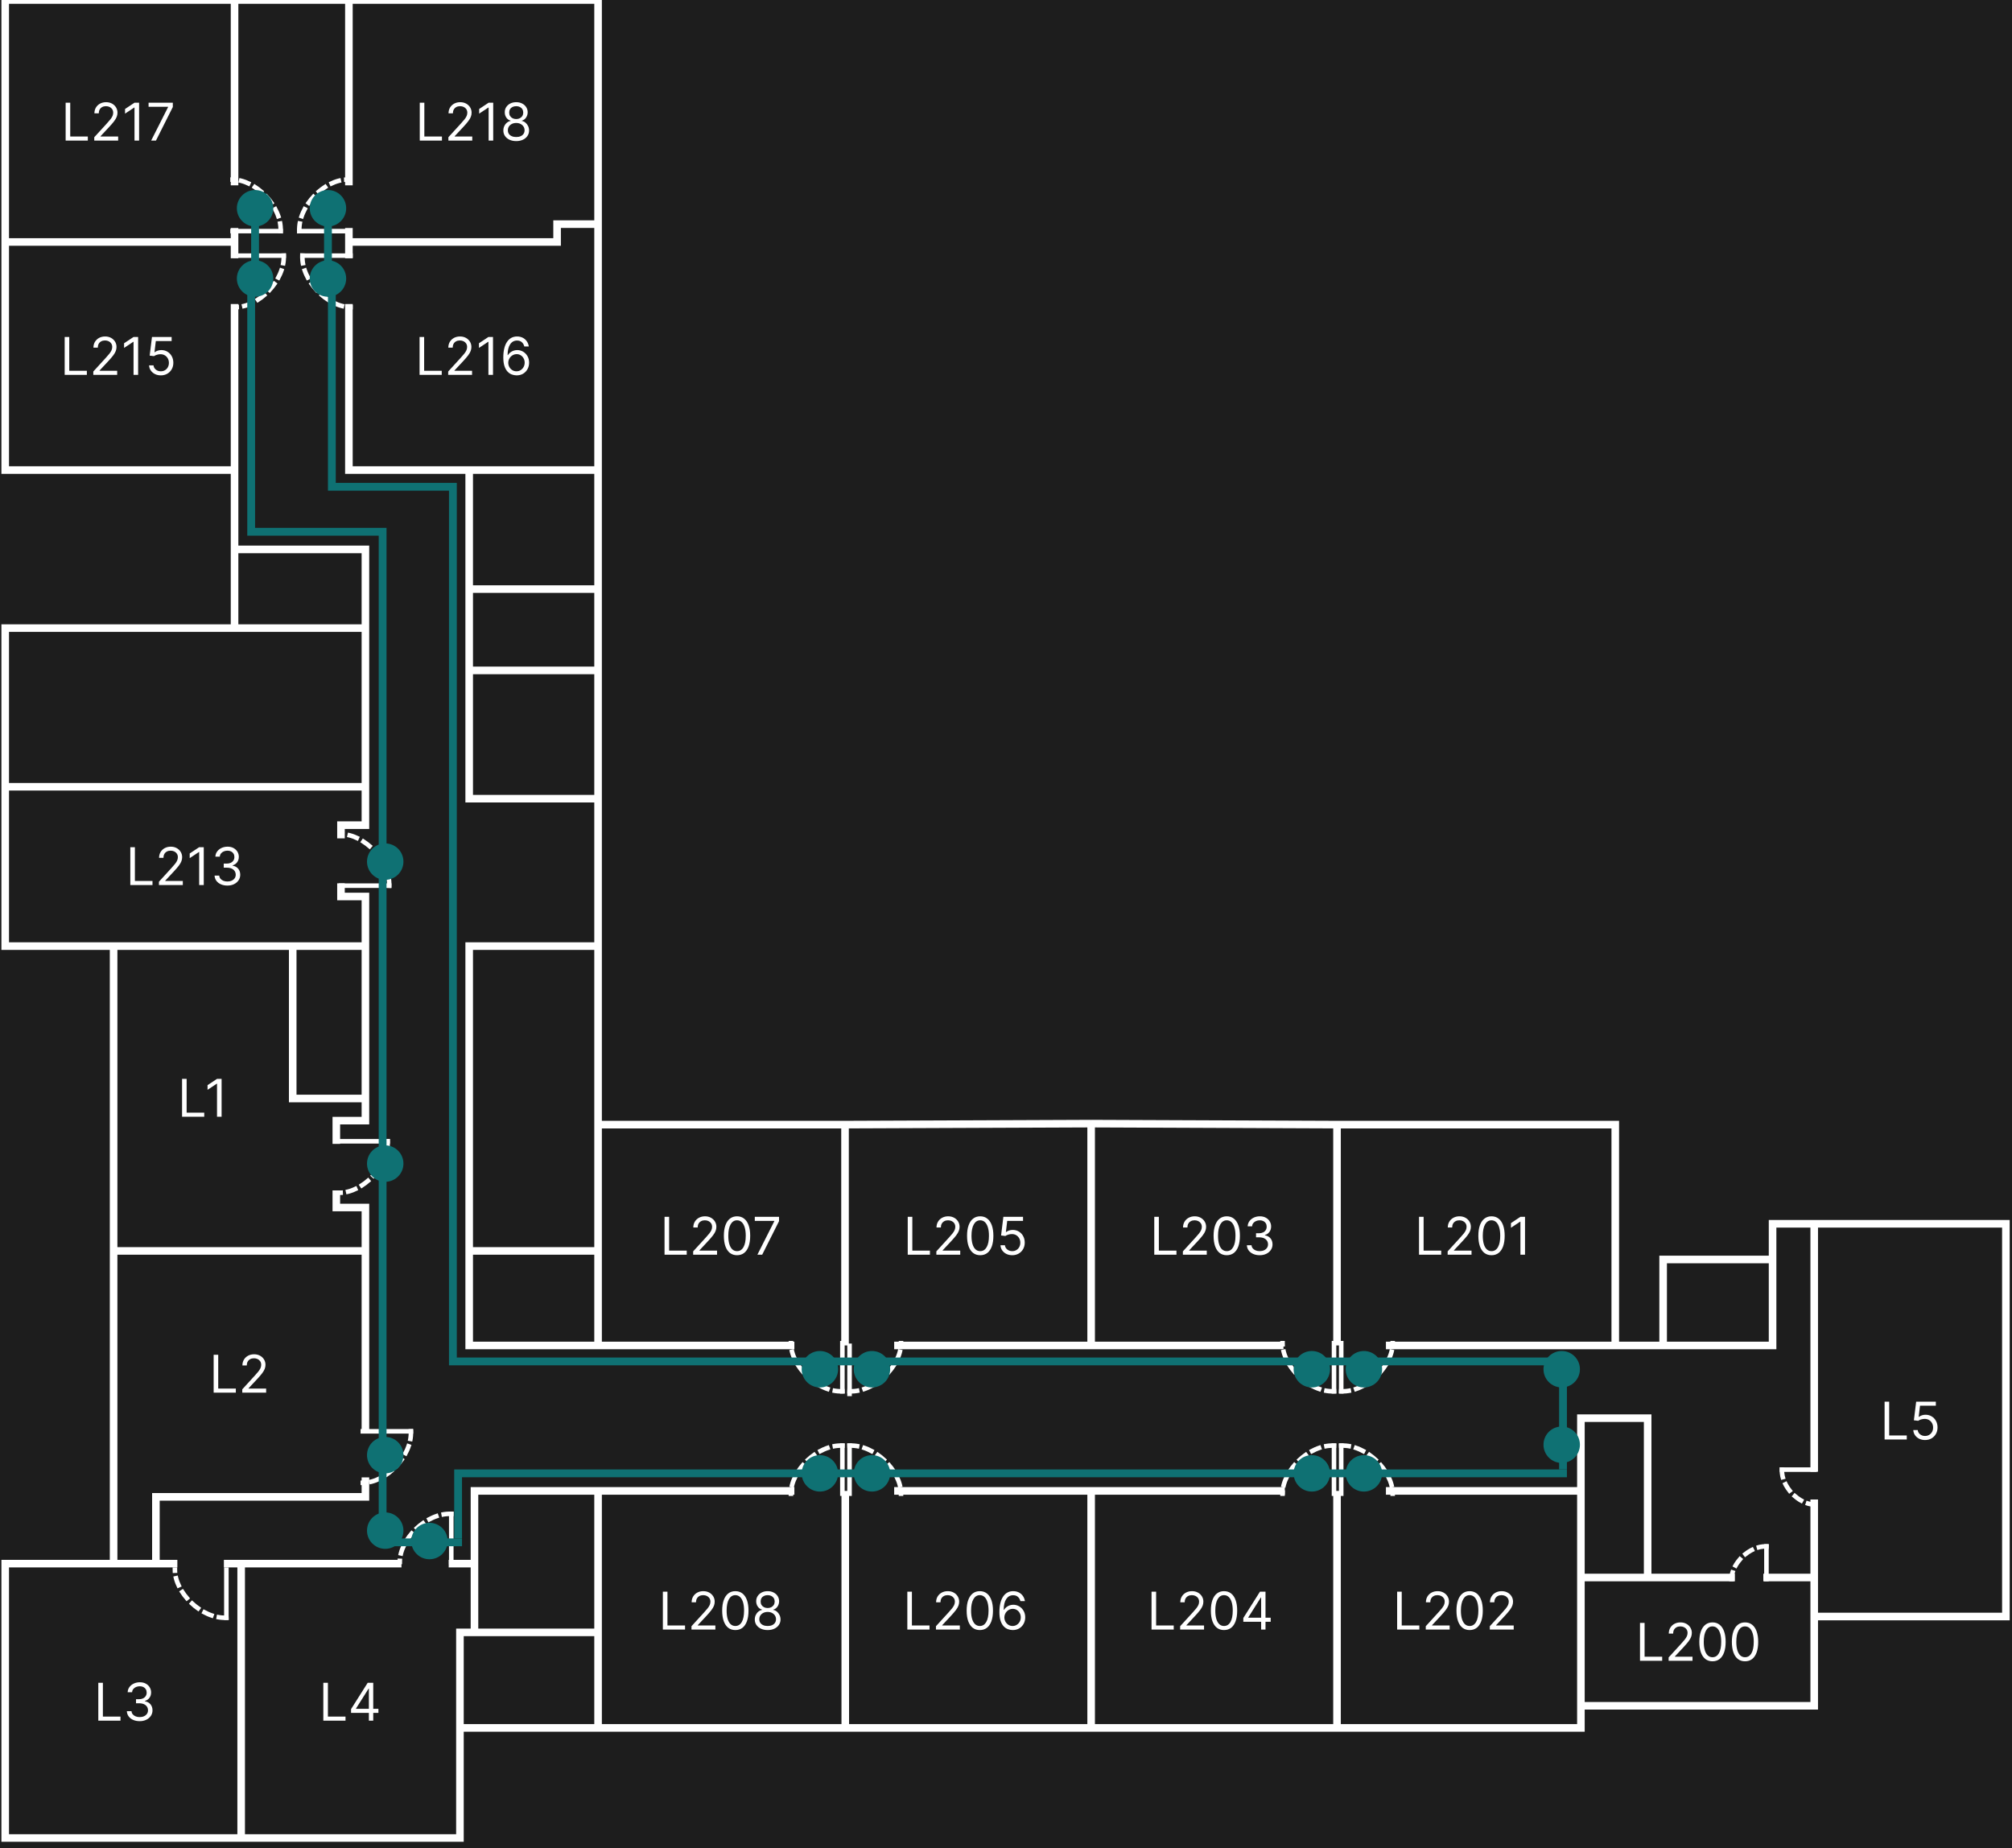 <svg width="773" height="710" viewBox="0 0 773 710" fill="none" xmlns="http://www.w3.org/2000/svg">
<rect x="0" y="0" width="773" height="710" fill="#808080" stroke="none"/>
<g clip-path="url(#clip0_8_372)">
<path d="M773 0H0V710H773V0Z" fill="#1D1D1D"/>
<path d="M697.011 620.999V655.287H607.374M697.011 620.999H770.652V470.13H726.721H697.011M697.011 620.999V606.013M607.374 655.287V663.795H513.673M607.374 655.287V606.013M697.011 470.13V565.375M697.011 470.13H681.014V483.832M697.011 606.013V576.043M697.011 606.013H677.459M513.673 663.795V572.741M513.673 663.795H419.21M607.374 606.013H633.021M607.374 606.013V572.741M419.21 663.795H324.748M419.21 663.795V572.741M633.021 606.013H666.54M633.021 606.013V544.802H618.039H607.374V572.741M607.374 572.741H532.464M176.705 663.795V706.084H92.654M176.705 663.795H229.777M176.705 663.795V627.094H182.292M92.654 706.084H2L2 600.68H43.645M92.654 706.084L92.654 600.68M229.777 663.795H324.748M229.777 663.795V627.094M182.292 627.094V600.68M182.292 627.094H229.777M43.645 600.68H59.897M43.645 600.68V480.544M92.654 600.68H154.241M92.654 600.68H86.016M324.748 663.795V572.741M229.777 627.094V572.741M182.292 600.68V572.741H229.777M182.292 600.68H172.389M59.897 600.68V575.027H140.393V567.549M59.897 600.68H68.14M43.645 480.544V363.456M43.645 480.544H92.019H106.366H140.393M43.645 363.456H2V302.245M43.645 363.456H112.461M140.393 480.544V549.971M140.393 480.544V463.871H129.215V457.316M2 302.245L2 241.288H90.115M2 302.245H140.393M112.461 363.456H140.393M112.461 363.456V422H140.393M90.115 241.288V211.063M90.115 241.288H140.393M140.393 302.245V241.288M140.393 302.245V316.993H131.003V322.058M140.393 363.456V422M140.393 363.456V344.402H131.003V339.338M140.393 422V430.503H129.215V439.441M90.115 211.063V180.585M90.115 211.063H117.032H130.49H140.393V241.288M90.115 180.585H2L2 92.959M90.115 180.585V116.787M2 92.959L2 1.99129e-05L90.115 1.22096e-05M2 92.959L90.115 92.959M90.115 1.22096e-05L134.045 8.3691e-06M90.115 1.22096e-05V71.204M90.115 92.959V87.59M90.115 92.959V99.209M229.777 306.817V363.456M229.777 306.817H180.261V288.148V269.48V257.543M229.777 306.817V257.543M229.777 363.456V432.032M229.777 363.456H180.261V439.441V480.544M180.261 257.543V238.748V226.303M180.261 257.543H229.777M229.777 257.543V226.303M229.777 432.032H324.655M229.777 432.032V480.544M180.261 480.544H229.777M180.261 480.544V516.864H229.777M180.261 226.303V180.585M180.261 226.303H229.777M229.777 226.303V180.585M324.655 432.032V516.864M324.655 432.032L419.21 431.651M229.777 480.544V516.864M419.21 431.651L513.673 432.032M419.21 431.651V516.864M229.777 516.864H305.195M620.578 516.864V432.032H513.673M620.578 516.864H532.464M620.578 516.864H638.968M513.673 432.032V516.864M638.968 516.864H681.014V483.832M638.968 516.864V483.832H681.014M419.21 516.864H343.539M419.21 516.864H424.5H493.104M419.21 572.741H493.612M419.21 572.741H343.539M229.777 572.741H305.195M180.261 180.585H229.777M180.261 180.585H134.045V116.787M229.777 180.585V86.102M229.777 86.102V0L134.045 8.3691e-06M229.777 86.102H214.033V92.959H134.045M134.045 8.3691e-06V71.204M134.045 92.959V99.209M134.045 92.959V87.59" stroke="white" stroke-width="2.916"/>
<path d="M678.659 594.066C672.105 593.768 665.252 600.62 665.252 606.578" stroke="white" stroke-width="1.75" stroke-linecap="square" stroke-dasharray="2.92 2.92"/>
<path d="M678.659 594.066V606.578" stroke="white" stroke-width="1.75" stroke-linecap="square" stroke-linejoin="bevel"/>
<path d="M684.617 564.571C684.319 571.125 691.172 577.977 697.13 577.977" stroke="white" stroke-width="1.75" stroke-linecap="square" stroke-dasharray="2.92 2.92"/>
<path d="M684.617 564.571H697.13" stroke="white" stroke-width="1.75" stroke-linecap="square" stroke-linejoin="bevel"/>
<path d="M512.513 555.347C502.844 554.908 492.736 565.016 492.737 573.805" stroke="white" stroke-width="1.75" stroke-linecap="square" stroke-dasharray="2.92 2.92"/>
<path d="M512.513 555.347V573.805" stroke="white" stroke-width="1.75" stroke-linecap="square" stroke-linejoin="bevel"/>
<path d="M323.643 555.347C313.975 554.908 303.867 565.016 303.867 573.805" stroke="white" stroke-width="1.75" stroke-linecap="square" stroke-dasharray="2.92 2.92"/>
<path d="M323.643 555.347V573.805" stroke="white" stroke-width="1.75" stroke-linecap="square" stroke-linejoin="bevel"/>
<path d="M173.376 581.568C163.708 581.129 153.6 591.236 153.6 600.026" stroke="white" stroke-width="1.75" stroke-linecap="square" stroke-dasharray="2.92 2.92"/>
<path d="M173.376 581.568V600.026" stroke="white" stroke-width="1.75" stroke-linecap="square" stroke-linejoin="bevel"/>
<path d="M86.972 621.461C77.303 621.9 67.195 611.792 67.195 603.003" stroke="white" stroke-width="1.75" stroke-linecap="square" stroke-dasharray="2.92 2.92"/>
<path d="M86.972 621.461V603.003" stroke="white" stroke-width="1.75" stroke-linecap="square" stroke-linejoin="bevel"/>
<path d="M157.865 549.858C158.304 559.526 148.196 569.634 139.407 569.634" stroke="white" stroke-width="1.75" stroke-linecap="square" stroke-dasharray="2.92 2.92"/>
<path d="M157.865 549.858H139.407" stroke="white" stroke-width="1.75" stroke-linecap="square" stroke-linejoin="bevel"/>
<path d="M148.925 438.433C149.365 448.101 139.257 458.209 130.468 458.209" stroke="white" stroke-width="1.75" stroke-linecap="square" stroke-dasharray="2.92 2.92"/>
<path d="M148.925 438.433H130.468" stroke="white" stroke-width="1.75" stroke-linecap="square" stroke-linejoin="bevel"/>
<path d="M149.515 340.233C149.955 330.564 139.847 320.457 131.057 320.457" stroke="white" stroke-width="1.75" stroke-linecap="square" stroke-dasharray="2.92 2.92"/>
<path d="M149.515 340.233H131.057" stroke="white" stroke-width="1.75" stroke-linecap="square" stroke-linejoin="bevel"/>
<path d="M109.001 98.202C109.441 107.871 99.333 117.978 90.544 117.978" stroke="white" stroke-width="1.75" stroke-linecap="square" stroke-dasharray="2.92 2.92"/>
<path d="M109.001 98.202H90.544" stroke="white" stroke-width="1.75" stroke-linecap="square" stroke-linejoin="bevel"/>
<path d="M116.19 98.202C115.75 107.871 125.858 117.978 134.647 117.978" stroke="white" stroke-width="1.75" stroke-linecap="square" stroke-dasharray="2.92 2.92"/>
<path d="M116.19 98.202H134.647" stroke="white" stroke-width="1.75" stroke-linecap="square" stroke-linejoin="bevel"/>
<path d="M107.816 88.781C108.255 79.112 98.148 69.005 89.358 69.005" stroke="white" stroke-width="1.75" stroke-linecap="square" stroke-dasharray="2.92 2.92"/>
<path d="M107.816 88.781H89.358" stroke="white" stroke-width="1.75" stroke-linecap="square" stroke-linejoin="bevel"/>
<path d="M114.994 88.784C114.555 79.116 124.663 69.009 133.452 69.009" stroke="white" stroke-width="1.75" stroke-linecap="square" stroke-dasharray="2.92 2.92"/>
<path d="M114.994 88.784H133.452" stroke="white" stroke-width="1.75" stroke-linecap="square" stroke-linejoin="bevel"/>
<path d="M512.52 534.466C502.852 534.905 492.744 524.797 492.744 516.008" stroke="white" stroke-width="1.75" stroke-linecap="square" stroke-dasharray="2.92 2.92"/>
<path d="M512.52 534.466V516.008" stroke="white" stroke-width="1.75" stroke-linecap="square" stroke-linejoin="bevel"/>
<path d="M323.643 534.466C313.975 534.905 303.867 524.797 303.867 516.008" stroke="white" stroke-width="1.75" stroke-linecap="square" stroke-dasharray="2.92 2.92"/>
<path d="M323.643 534.466V516.008" stroke="white" stroke-width="1.75" stroke-linecap="square" stroke-linejoin="bevel"/>
<path d="M515.284 555.347C524.952 554.908 535.06 565.016 535.06 573.805" stroke="white" stroke-width="1.75" stroke-linecap="square" stroke-dasharray="2.92 2.92"/>
<path d="M515.284 555.347V573.805" stroke="white" stroke-width="1.75" stroke-linecap="square" stroke-linejoin="bevel"/>
<path d="M326.386 555.347C336.054 554.908 346.162 565.016 346.162 573.805" stroke="white" stroke-width="1.75" stroke-linecap="square" stroke-dasharray="2.92 2.92"/>
<path d="M326.386 555.347V573.805" stroke="white" stroke-width="1.75" stroke-linecap="square" stroke-linejoin="bevel"/>
<path d="M515.288 534.466C524.956 534.905 535.064 524.797 535.064 516.008" stroke="white" stroke-width="1.75" stroke-linecap="square" stroke-dasharray="2.92 2.92"/>
<path d="M515.288 534.466V516.008" stroke="white" stroke-width="1.75" stroke-linecap="square" stroke-linejoin="bevel"/>
<path d="M326.393 534.466C336.062 534.905 346.169 524.797 346.169 516.008" stroke="white" stroke-width="1.75" stroke-linecap="square" stroke-dasharray="2.92 2.92"/>
<path d="M326.393 535.466V517.008" stroke="white" stroke-width="1.75" stroke-linecap="square" stroke-linejoin="bevel"/>
<path d="M25.22 54V39.454H26.982V52.437H33.743V54H25.22ZM36.215 54V52.721L41.016 47.466C41.579 46.85 42.043 46.315 42.408 45.861C42.772 45.401 43.042 44.971 43.218 44.568C43.397 44.161 43.487 43.735 43.487 43.29C43.487 42.778 43.364 42.336 43.118 41.962C42.877 41.587 42.545 41.299 42.124 41.095C41.702 40.892 41.229 40.79 40.703 40.79C40.145 40.79 39.657 40.906 39.24 41.138C38.828 41.365 38.509 41.685 38.281 42.096C38.059 42.508 37.948 42.991 37.948 43.545H36.272C36.272 42.693 36.468 41.945 36.861 41.301C37.254 40.657 37.789 40.155 38.466 39.795C39.148 39.435 39.913 39.256 40.76 39.256C41.612 39.256 42.368 39.435 43.026 39.795C43.684 40.155 44.2 40.641 44.574 41.251C44.948 41.862 45.135 42.542 45.135 43.29C45.135 43.825 45.038 44.348 44.844 44.859C44.654 45.366 44.323 45.932 43.85 46.557C43.381 47.177 42.73 47.935 41.897 48.829L38.629 52.324V52.437H45.391V54H36.215ZM53.438 39.454V54H51.676V41.301H51.591L48.04 43.659V41.869L51.676 39.454H53.438ZM58.075 54L64.581 41.131V41.017H57.081V39.454H66.399V41.102L59.922 54H58.075Z" fill="white"/>
<path d="M24.849 144V129.455H26.611V142.438H33.372V144H24.849ZM35.844 144V142.722L40.645 137.466C41.208 136.85 41.672 136.315 42.037 135.861C42.401 135.402 42.671 134.971 42.846 134.568C43.026 134.161 43.116 133.735 43.116 133.29C43.116 132.778 42.993 132.336 42.747 131.962C42.505 131.588 42.174 131.299 41.753 131.095C41.331 130.892 40.858 130.79 40.332 130.79C39.773 130.79 39.286 130.906 38.869 131.138C38.457 131.365 38.138 131.685 37.91 132.097C37.688 132.509 37.577 132.991 37.577 133.545H35.9C35.9 132.693 36.097 131.945 36.49 131.301C36.883 130.657 37.418 130.155 38.095 129.795C38.777 129.436 39.541 129.256 40.389 129.256C41.241 129.256 41.996 129.436 42.655 129.795C43.313 130.155 43.829 130.641 44.203 131.251C44.577 131.862 44.764 132.542 44.764 133.29C44.764 133.825 44.667 134.348 44.473 134.859C44.283 135.366 43.952 135.932 43.478 136.557C43.01 137.177 42.359 137.935 41.525 138.83L38.258 142.324V142.438H45.02V144H35.844ZM53.067 129.455V144H51.305V131.301H51.22L47.669 133.659V131.869L51.305 129.455H53.067ZM61.795 144.199C60.962 144.199 60.212 144.033 59.544 143.702C58.876 143.37 58.341 142.916 57.939 142.338C57.536 141.76 57.316 141.102 57.278 140.364H58.983C59.049 141.022 59.347 141.566 59.878 141.997C60.413 142.423 61.052 142.636 61.795 142.636C62.392 142.636 62.922 142.497 63.386 142.217C63.855 141.938 64.222 141.554 64.487 141.067C64.757 140.574 64.892 140.018 64.892 139.398C64.892 138.763 64.752 138.197 64.473 137.7C64.198 137.198 63.819 136.803 63.337 136.514C62.853 136.225 62.302 136.079 61.682 136.074C61.237 136.069 60.78 136.138 60.311 136.28C59.842 136.417 59.456 136.595 59.153 136.812L57.505 136.614L58.386 129.455H65.943V131.017H59.864L59.352 135.307H59.437C59.736 135.07 60.11 134.874 60.559 134.717C61.009 134.561 61.478 134.483 61.966 134.483C62.856 134.483 63.649 134.696 64.345 135.122C65.046 135.544 65.595 136.121 65.993 136.855C66.395 137.589 66.596 138.427 66.596 139.369C66.596 140.297 66.388 141.126 65.971 141.855C65.559 142.58 64.991 143.152 64.267 143.574C63.542 143.991 62.719 144.199 61.795 144.199Z" fill="white"/>
<path d="M50.066 340V325.455H51.827V338.438H58.589V340H50.066ZM61.06 340V338.722L65.862 333.466C66.425 332.85 66.889 332.315 67.254 331.861C67.618 331.402 67.888 330.971 68.063 330.568C68.243 330.161 68.333 329.735 68.333 329.29C68.333 328.778 68.21 328.336 67.964 327.962C67.722 327.588 67.391 327.299 66.969 327.095C66.548 326.892 66.075 326.79 65.549 326.79C64.99 326.79 64.503 326.906 64.086 327.138C63.674 327.365 63.354 327.685 63.127 328.097C62.905 328.509 62.793 328.991 62.793 329.545H61.117C61.117 328.693 61.314 327.945 61.707 327.301C62.1 326.657 62.635 326.155 63.312 325.795C63.994 325.436 64.758 325.256 65.606 325.256C66.458 325.256 67.213 325.436 67.871 325.795C68.53 326.155 69.046 326.641 69.42 327.251C69.794 327.862 69.981 328.542 69.981 329.29C69.981 329.825 69.884 330.348 69.69 330.859C69.5 331.366 69.169 331.932 68.695 332.557C68.227 333.177 67.576 333.935 66.742 334.83L63.475 338.324V338.438H70.237V340H61.06ZM78.283 325.455V340H76.522V327.301H76.437L72.886 329.659V327.869L76.522 325.455H78.283ZM87.381 340.199C86.444 340.199 85.608 340.038 84.874 339.716C84.145 339.394 83.565 338.946 83.134 338.374C82.708 337.796 82.476 337.126 82.438 336.364H84.228C84.266 336.832 84.427 337.237 84.711 337.578C84.995 337.914 85.367 338.175 85.826 338.359C86.285 338.544 86.794 338.636 87.353 338.636C87.978 338.636 88.532 338.527 89.015 338.31C89.498 338.092 89.877 337.789 90.151 337.401C90.426 337.012 90.563 336.562 90.563 336.051C90.563 335.516 90.431 335.045 90.165 334.638C89.9 334.226 89.512 333.904 89.001 333.672C88.489 333.44 87.864 333.324 87.126 333.324H85.961V331.761H87.126C87.703 331.761 88.21 331.657 88.646 331.449C89.086 331.241 89.429 330.947 89.675 330.568C89.926 330.189 90.052 329.744 90.052 329.233C90.052 328.741 89.943 328.312 89.725 327.947C89.507 327.583 89.2 327.299 88.802 327.095C88.409 326.892 87.945 326.79 87.41 326.79C86.908 326.79 86.434 326.882 85.989 327.067C85.549 327.247 85.189 327.509 84.91 327.855C84.63 328.196 84.479 328.608 84.455 329.091H82.751C82.779 328.329 83.009 327.661 83.44 327.088C83.871 326.51 84.434 326.061 85.13 325.739C85.831 325.417 86.6 325.256 87.438 325.256C88.338 325.256 89.11 325.438 89.754 325.803C90.397 326.162 90.892 326.638 91.238 327.23C91.584 327.822 91.756 328.461 91.756 329.148C91.756 329.967 91.541 330.665 91.11 331.243C90.684 331.821 90.104 332.221 89.37 332.443V332.557C90.289 332.708 91.006 333.099 91.522 333.729C92.038 334.354 92.296 335.128 92.296 336.051C92.296 336.842 92.081 337.552 91.65 338.182C91.224 338.807 90.641 339.299 89.903 339.659C89.164 340.019 88.324 340.199 87.381 340.199Z" fill="white"/>
<path d="M69.947 429V414.455H71.708V427.438H78.47V429H69.947ZM85.137 414.455V429H83.376V416.301H83.29L79.739 418.659V416.869L83.376 414.455H85.137Z" fill="white"/>
<path d="M82.082 535V520.455H83.843V533.438H90.604V535H82.082ZM93.076 535V533.722L97.877 528.466C98.441 527.85 98.905 527.315 99.269 526.861C99.634 526.402 99.904 525.971 100.079 525.568C100.259 525.161 100.349 524.735 100.349 524.29C100.349 523.778 100.226 523.336 99.979 522.962C99.738 522.588 99.406 522.299 98.985 522.095C98.564 521.892 98.09 521.79 97.565 521.79C97.006 521.79 96.518 521.906 96.102 522.138C95.69 522.365 95.37 522.685 95.143 523.097C94.92 523.509 94.809 523.991 94.809 524.545H93.133C93.133 523.693 93.329 522.945 93.722 522.301C94.115 521.657 94.65 521.155 95.327 520.795C96.009 520.436 96.774 520.256 97.621 520.256C98.474 520.256 99.229 520.436 99.887 520.795C100.545 521.155 101.061 521.641 101.435 522.251C101.809 522.862 101.996 523.542 101.996 524.29C101.996 524.825 101.899 525.348 101.705 525.859C101.516 526.366 101.184 526.932 100.711 527.557C100.242 528.177 99.591 528.935 98.758 529.83L95.491 533.324V533.438H102.252V535H93.076Z" fill="white"/>
<path d="M37.769 661V646.455H39.531V659.438H46.292V661H37.769ZM53.678 661.199C52.741 661.199 51.905 661.038 51.171 660.716C50.442 660.394 49.862 659.946 49.431 659.374C49.005 658.796 48.773 658.126 48.735 657.364H50.525C50.563 657.832 50.724 658.237 51.008 658.578C51.292 658.914 51.664 659.175 52.123 659.359C52.582 659.544 53.091 659.636 53.65 659.636C54.275 659.636 54.829 659.527 55.312 659.31C55.795 659.092 56.173 658.789 56.448 658.401C56.723 658.012 56.86 657.562 56.86 657.051C56.86 656.516 56.727 656.045 56.462 655.638C56.197 655.226 55.809 654.904 55.298 654.672C54.786 654.44 54.161 654.324 53.423 654.324H52.258V652.761H53.423C54 652.761 54.507 652.657 54.943 652.449C55.383 652.241 55.726 651.947 55.972 651.568C56.223 651.189 56.349 650.744 56.349 650.233C56.349 649.741 56.24 649.312 56.022 648.947C55.804 648.583 55.496 648.299 55.099 648.095C54.706 647.892 54.242 647.79 53.707 647.79C53.205 647.79 52.731 647.882 52.286 648.067C51.846 648.247 51.486 648.509 51.207 648.855C50.927 649.196 50.776 649.608 50.752 650.091H49.048C49.076 649.329 49.306 648.661 49.736 648.088C50.167 647.51 50.731 647.061 51.427 646.739C52.128 646.417 52.897 646.256 53.735 646.256C54.635 646.256 55.407 646.438 56.05 646.803C56.694 647.162 57.189 647.638 57.535 648.23C57.88 648.822 58.053 649.461 58.053 650.148C58.053 650.967 57.838 651.665 57.407 652.243C56.981 652.821 56.401 653.221 55.667 653.443V653.557C56.586 653.708 57.303 654.099 57.819 654.729C58.335 655.354 58.593 656.128 58.593 657.051C58.593 657.842 58.378 658.552 57.947 659.182C57.521 659.807 56.938 660.299 56.2 660.659C55.461 661.019 54.62 661.199 53.678 661.199Z" fill="white"/>
<path d="M254.67 626V611.455H256.431V624.438H263.192V626H254.67ZM265.664 626V624.722L270.465 619.466C271.028 618.85 271.492 618.315 271.857 617.861C272.222 617.402 272.492 616.971 272.667 616.568C272.847 616.161 272.937 615.735 272.937 615.29C272.937 614.778 272.814 614.336 272.567 613.962C272.326 613.588 271.994 613.299 271.573 613.095C271.152 612.892 270.678 612.79 270.153 612.79C269.594 612.79 269.106 612.906 268.689 613.138C268.278 613.365 267.958 613.685 267.731 614.097C267.508 614.509 267.397 614.991 267.397 615.545H265.721C265.721 614.693 265.917 613.945 266.31 613.301C266.703 612.657 267.238 612.155 267.915 611.795C268.597 611.436 269.362 611.256 270.209 611.256C271.062 611.256 271.817 611.436 272.475 611.795C273.133 612.155 273.649 612.641 274.023 613.251C274.397 613.862 274.584 614.542 274.584 615.29C274.584 615.825 274.487 616.348 274.293 616.859C274.104 617.366 273.772 617.932 273.299 618.557C272.83 619.177 272.179 619.935 271.346 620.83L268.079 624.324V624.438H274.84V626H265.664ZM282.518 626.199C281.448 626.199 280.536 625.908 279.783 625.325C279.03 624.738 278.455 623.888 278.057 622.776C277.66 621.658 277.461 620.309 277.461 618.727C277.461 617.155 277.66 615.813 278.057 614.7C278.46 613.583 279.037 612.731 279.79 612.143C280.548 611.552 281.457 611.256 282.518 611.256C283.578 611.256 284.485 611.552 285.238 612.143C285.995 612.731 286.573 613.583 286.971 614.7C287.373 615.813 287.574 617.155 287.574 618.727C287.574 620.309 287.376 621.658 286.978 622.776C286.58 623.888 286.005 624.738 285.252 625.325C284.499 625.908 283.588 626.199 282.518 626.199ZM282.518 624.636C283.578 624.636 284.402 624.125 284.989 623.102C285.576 622.08 285.87 620.621 285.87 618.727C285.87 617.468 285.735 616.395 285.465 615.51C285.2 614.625 284.816 613.95 284.314 613.486C283.817 613.022 283.218 612.79 282.518 612.79C281.466 612.79 280.645 613.308 280.053 614.345C279.461 615.377 279.165 616.838 279.165 618.727C279.165 619.987 279.298 621.057 279.563 621.938C279.828 622.818 280.209 623.488 280.706 623.947C281.208 624.407 281.812 624.636 282.518 624.636ZM294.932 626.199C293.957 626.199 293.095 626.026 292.347 625.68C291.604 625.33 291.024 624.849 290.607 624.239C290.19 623.623 289.984 622.922 289.989 622.136C289.984 621.521 290.105 620.953 290.351 620.432C290.598 619.906 290.934 619.468 291.36 619.118C291.791 618.763 292.271 618.538 292.802 618.443V618.358C292.106 618.178 291.552 617.787 291.14 617.186C290.728 616.58 290.524 615.891 290.529 615.119C290.524 614.381 290.711 613.72 291.09 613.138C291.469 612.555 291.99 612.096 292.653 611.76C293.32 611.424 294.08 611.256 294.932 611.256C295.775 611.256 296.528 611.424 297.191 611.76C297.854 612.096 298.375 612.555 298.753 613.138C299.137 613.72 299.331 614.381 299.336 615.119C299.331 615.891 299.12 616.58 298.704 617.186C298.292 617.787 297.745 618.178 297.063 618.358V618.443C297.589 618.538 298.062 618.763 298.483 619.118C298.905 619.468 299.241 619.906 299.492 620.432C299.743 620.953 299.871 621.521 299.876 622.136C299.871 622.922 299.658 623.623 299.236 624.239C298.82 624.849 298.24 625.33 297.496 625.68C296.758 626.026 295.903 626.199 294.932 626.199ZM294.932 624.636C295.59 624.636 296.159 624.53 296.637 624.317C297.115 624.104 297.484 623.803 297.745 623.415C298.005 623.027 298.138 622.572 298.143 622.051C298.138 621.502 297.996 621.017 297.716 620.595C297.437 620.174 297.056 619.842 296.573 619.601C296.095 619.359 295.548 619.239 294.932 619.239C294.312 619.239 293.758 619.359 293.27 619.601C292.787 619.842 292.406 620.174 292.127 620.595C291.852 621.017 291.717 621.502 291.722 622.051C291.717 622.572 291.843 623.027 292.099 623.415C292.359 623.803 292.731 624.104 293.214 624.317C293.697 624.53 294.269 624.636 294.932 624.636ZM294.932 617.733C295.453 617.733 295.915 617.629 296.317 617.42C296.724 617.212 297.044 616.921 297.276 616.547C297.508 616.173 297.626 615.735 297.631 615.233C297.626 614.741 297.51 614.312 297.283 613.947C297.056 613.578 296.741 613.294 296.339 613.095C295.936 612.892 295.467 612.79 294.932 612.79C294.388 612.79 293.912 612.892 293.505 613.095C293.098 613.294 292.783 613.578 292.56 613.947C292.338 614.312 292.229 614.741 292.233 615.233C292.229 615.735 292.34 616.173 292.567 616.547C292.799 616.921 293.119 617.212 293.526 617.42C293.933 617.629 294.402 617.733 294.932 617.733Z" fill="white"/>
<path d="M348.591 626V611.455H350.353V624.438H357.114V626H348.591ZM359.586 626V624.722L364.387 619.466C364.95 618.85 365.414 618.315 365.779 617.861C366.144 617.402 366.413 616.971 366.589 616.568C366.769 616.161 366.858 615.735 366.858 615.29C366.858 614.778 366.735 614.336 366.489 613.962C366.248 613.588 365.916 613.299 365.495 613.095C365.073 612.892 364.6 612.79 364.074 612.79C363.516 612.79 363.028 612.906 362.611 613.138C362.199 613.365 361.88 613.685 361.653 614.097C361.43 614.509 361.319 614.991 361.319 615.545H359.643C359.643 614.693 359.839 613.945 360.232 613.301C360.625 612.657 361.16 612.155 361.837 611.795C362.519 611.436 363.284 611.256 364.131 611.256C364.983 611.256 365.739 611.436 366.397 611.795C367.055 612.155 367.571 612.641 367.945 613.251C368.319 613.862 368.506 614.542 368.506 615.29C368.506 615.825 368.409 616.348 368.215 616.859C368.026 617.366 367.694 617.932 367.221 618.557C366.752 619.177 366.101 619.935 365.268 620.83L362.001 624.324V624.438H368.762V626H359.586ZM376.439 626.199C375.369 626.199 374.458 625.908 373.705 625.325C372.952 624.738 372.377 623.888 371.979 622.776C371.581 621.658 371.383 620.309 371.383 618.727C371.383 617.155 371.581 615.813 371.979 614.7C372.382 613.583 372.959 612.731 373.712 612.143C374.47 611.552 375.379 611.256 376.439 611.256C377.5 611.256 378.407 611.552 379.16 612.143C379.917 612.731 380.495 613.583 380.893 614.7C381.295 615.813 381.496 617.155 381.496 618.727C381.496 620.309 381.297 621.658 380.9 622.776C380.502 623.888 379.927 624.738 379.174 625.325C378.421 625.908 377.51 626.199 376.439 626.199ZM376.439 624.636C377.5 624.636 378.324 624.125 378.911 623.102C379.498 622.08 379.792 620.621 379.792 618.727C379.792 617.468 379.657 616.395 379.387 615.51C379.122 614.625 378.738 613.95 378.236 613.486C377.739 613.022 377.14 612.79 376.439 612.79C375.388 612.79 374.567 613.308 373.975 614.345C373.383 615.377 373.087 616.838 373.087 618.727C373.087 619.987 373.22 621.057 373.485 621.938C373.75 622.818 374.131 623.488 374.628 623.947C375.13 624.407 375.734 624.636 376.439 624.636ZM389.025 626.199C388.428 626.189 387.831 626.076 387.235 625.858C386.638 625.64 386.094 625.273 385.601 624.757C385.109 624.236 384.714 623.533 384.415 622.648C384.117 621.758 383.968 620.64 383.968 619.295C383.968 618.008 384.089 616.866 384.33 615.872C384.572 614.873 384.922 614.033 385.381 613.351C385.84 612.664 386.394 612.143 387.043 611.788C387.697 611.433 388.433 611.256 389.252 611.256C390.066 611.256 390.791 611.419 391.425 611.746C392.064 612.068 392.585 612.518 392.988 613.095C393.39 613.673 393.651 614.338 393.769 615.091H392.036C391.875 614.437 391.563 613.895 391.099 613.464C390.635 613.034 390.019 612.818 389.252 612.818C388.125 612.818 387.237 613.308 386.589 614.288C385.945 615.268 385.62 616.644 385.616 618.415H385.729C385.994 618.012 386.309 617.669 386.674 617.385C387.043 617.096 387.45 616.874 387.895 616.717C388.34 616.561 388.812 616.483 389.309 616.483C390.142 616.483 390.904 616.691 391.596 617.108C392.287 617.52 392.841 618.09 393.258 618.82C393.674 619.544 393.883 620.375 393.883 621.312C393.883 622.212 393.681 623.036 393.279 623.784C392.876 624.527 392.311 625.119 391.581 625.56C390.857 625.995 390.005 626.208 389.025 626.199ZM389.025 624.636C389.621 624.636 390.156 624.487 390.63 624.189C391.108 623.891 391.484 623.491 391.759 622.989C392.038 622.487 392.178 621.928 392.178 621.312C392.178 620.711 392.043 620.164 391.773 619.672C391.508 619.175 391.141 618.779 390.672 618.486C390.208 618.192 389.678 618.045 389.081 618.045C388.632 618.045 388.213 618.135 387.824 618.315C387.436 618.491 387.095 618.732 386.802 619.04C386.513 619.348 386.286 619.7 386.12 620.098C385.954 620.491 385.871 620.905 385.871 621.341C385.871 621.919 386.006 622.458 386.276 622.96C386.551 623.462 386.925 623.867 387.398 624.175C387.876 624.482 388.419 624.636 389.025 624.636Z" fill="white"/>
<path d="M442.416 626V611.455H444.177V624.438H450.938V626H442.416ZM453.41 626V624.722L458.211 619.466C458.775 618.85 459.239 618.315 459.603 617.861C459.968 617.402 460.238 616.971 460.413 616.568C460.593 616.161 460.683 615.735 460.683 615.29C460.683 614.778 460.56 614.336 460.313 613.962C460.072 613.588 459.74 613.299 459.319 613.095C458.898 612.892 458.424 612.79 457.899 612.79C457.34 612.79 456.852 612.906 456.436 613.138C456.024 613.365 455.704 613.685 455.477 614.097C455.254 614.509 455.143 614.991 455.143 615.545H453.467C453.467 614.693 453.663 613.945 454.056 613.301C454.449 612.657 454.984 612.155 455.661 611.795C456.343 611.436 457.108 611.256 457.955 611.256C458.808 611.256 459.563 611.436 460.221 611.795C460.879 612.155 461.395 612.641 461.769 613.251C462.143 613.862 462.33 614.542 462.33 615.29C462.33 615.825 462.233 616.348 462.039 616.859C461.85 617.366 461.518 617.932 461.045 618.557C460.576 619.177 459.925 619.935 459.092 620.83L455.825 624.324V624.438H462.586V626H453.41ZM470.264 626.199C469.194 626.199 468.282 625.908 467.529 625.325C466.776 624.738 466.201 623.888 465.803 622.776C465.406 621.658 465.207 620.309 465.207 618.727C465.207 617.155 465.406 615.813 465.803 614.7C466.206 613.583 466.784 612.731 467.536 612.143C468.294 611.552 469.203 611.256 470.264 611.256C471.324 611.256 472.231 611.552 472.984 612.143C473.741 612.731 474.319 613.583 474.717 614.7C475.119 615.813 475.32 617.155 475.32 618.727C475.32 620.309 475.122 621.658 474.724 622.776C474.326 623.888 473.751 624.738 472.998 625.325C472.245 625.908 471.334 626.199 470.264 626.199ZM470.264 624.636C471.324 624.636 472.148 624.125 472.735 623.102C473.322 622.08 473.616 620.621 473.616 618.727C473.616 617.468 473.481 616.395 473.211 615.51C472.946 614.625 472.562 613.95 472.061 613.486C471.563 613.022 470.964 612.79 470.264 612.79C469.213 612.79 468.391 613.308 467.799 614.345C467.207 615.377 466.911 616.838 466.911 618.727C466.911 619.987 467.044 621.057 467.309 621.938C467.574 622.818 467.955 623.488 468.453 623.947C468.954 624.407 469.558 624.636 470.264 624.636ZM477.678 623.017V621.568L484.07 611.455H485.122V613.699H484.411L479.582 621.341V621.455H488.19V623.017H477.678ZM484.525 626V622.577V621.902V611.455H486.201V626H484.525Z" fill="white"/>
<path d="M630.082 638V623.455H631.843V636.438H638.604V638H630.082ZM641.076 638V636.722L645.877 631.466C646.441 630.85 646.905 630.315 647.269 629.861C647.634 629.402 647.904 628.971 648.079 628.568C648.259 628.161 648.349 627.735 648.349 627.29C648.349 626.778 648.226 626.336 647.979 625.962C647.738 625.588 647.406 625.299 646.985 625.095C646.564 624.892 646.09 624.79 645.565 624.79C645.006 624.79 644.518 624.906 644.102 625.138C643.69 625.365 643.37 625.685 643.143 626.097C642.92 626.509 642.809 626.991 642.809 627.545H641.133C641.133 626.693 641.329 625.945 641.722 625.301C642.115 624.657 642.65 624.155 643.327 623.795C644.009 623.436 644.774 623.256 645.621 623.256C646.474 623.256 647.229 623.436 647.887 623.795C648.545 624.155 649.061 624.641 649.435 625.251C649.809 625.862 649.996 626.542 649.996 627.29C649.996 627.825 649.899 628.348 649.705 628.859C649.516 629.366 649.184 629.932 648.711 630.557C648.242 631.177 647.591 631.935 646.758 632.83L643.491 636.324V636.438H650.252V638H641.076ZM657.93 638.199C656.86 638.199 655.948 637.908 655.195 637.325C654.442 636.738 653.867 635.888 653.469 634.776C653.072 633.658 652.873 632.309 652.873 630.727C652.873 629.155 653.072 627.813 653.469 626.7C653.872 625.583 654.45 624.731 655.202 624.143C655.96 623.552 656.869 623.256 657.93 623.256C658.99 623.256 659.897 623.552 660.65 624.143C661.407 624.731 661.985 625.583 662.383 626.7C662.785 627.813 662.987 629.155 662.987 630.727C662.987 632.309 662.788 633.658 662.39 634.776C661.992 635.888 661.417 636.738 660.664 637.325C659.911 637.908 659 638.199 657.93 638.199ZM657.93 636.636C658.99 636.636 659.814 636.125 660.401 635.102C660.988 634.08 661.282 632.621 661.282 630.727C661.282 629.468 661.147 628.395 660.877 627.51C660.612 626.625 660.228 625.95 659.727 625.486C659.229 625.022 658.63 624.79 657.93 624.79C656.879 624.79 656.057 625.308 655.465 626.345C654.873 627.377 654.577 628.838 654.577 630.727C654.577 631.987 654.71 633.057 654.975 633.938C655.24 634.818 655.621 635.488 656.119 635.947C656.621 636.407 657.224 636.636 657.93 636.636ZM670.43 638.199C669.36 638.199 668.448 637.908 667.695 637.325C666.942 636.738 666.367 635.888 665.969 634.776C665.572 633.658 665.373 632.309 665.373 630.727C665.373 629.155 665.572 627.813 665.969 626.7C666.372 625.583 666.95 624.731 667.702 624.143C668.46 623.552 669.369 623.256 670.43 623.256C671.49 623.256 672.397 623.552 673.15 624.143C673.907 624.731 674.485 625.583 674.883 626.7C675.285 627.813 675.487 629.155 675.487 630.727C675.487 632.309 675.288 633.658 674.89 634.776C674.492 635.888 673.917 636.738 673.164 637.325C672.411 637.908 671.5 638.199 670.43 638.199ZM670.43 636.636C671.49 636.636 672.314 636.125 672.901 635.102C673.488 634.08 673.782 632.621 673.782 630.727C673.782 629.468 673.647 628.395 673.377 627.51C673.112 626.625 672.728 625.95 672.227 625.486C671.729 625.022 671.13 624.79 670.43 624.79C669.379 624.79 668.557 625.308 667.965 626.345C667.373 627.377 667.077 628.838 667.077 630.727C667.077 631.987 667.21 633.057 667.475 633.938C667.74 634.818 668.121 635.488 668.619 635.947C669.121 636.407 669.724 636.636 670.43 636.636Z" fill="white"/>
<path d="M536.777 626V611.455H538.538V624.438H545.3V626H536.777ZM547.771 626V624.722L552.572 619.466C553.136 618.85 553.6 618.315 553.964 617.861C554.329 617.402 554.599 616.971 554.774 616.568C554.954 616.161 555.044 615.735 555.044 615.29C555.044 614.778 554.921 614.336 554.675 613.962C554.433 613.588 554.102 613.299 553.68 613.095C553.259 612.892 552.786 612.79 552.26 612.79C551.701 612.79 551.214 612.906 550.797 613.138C550.385 613.365 550.065 613.685 549.838 614.097C549.616 614.509 549.504 614.991 549.504 615.545H547.828C547.828 614.693 548.025 613.945 548.418 613.301C548.811 612.657 549.346 612.155 550.023 611.795C550.705 611.436 551.469 611.256 552.317 611.256C553.169 611.256 553.924 611.436 554.582 611.795C555.241 612.155 555.757 612.641 556.131 613.251C556.505 613.862 556.692 614.542 556.692 615.29C556.692 615.825 556.595 616.348 556.401 616.859C556.211 617.366 555.88 617.932 555.406 618.557C554.938 619.177 554.286 619.935 553.453 620.83L550.186 624.324V624.438H556.947V626H547.771ZM564.625 626.199C563.555 626.199 562.643 625.908 561.891 625.325C561.138 624.738 560.563 623.888 560.165 622.776C559.767 621.658 559.568 620.309 559.568 618.727C559.568 617.155 559.767 615.813 560.165 614.7C560.567 613.583 561.145 612.731 561.898 612.143C562.655 611.552 563.564 611.256 564.625 611.256C565.686 611.256 566.592 611.552 567.345 612.143C568.103 612.731 568.68 613.583 569.078 614.7C569.481 615.813 569.682 617.155 569.682 618.727C569.682 620.309 569.483 621.658 569.085 622.776C568.688 623.888 568.112 624.738 567.359 625.325C566.607 625.908 565.695 626.199 564.625 626.199ZM564.625 624.636C565.686 624.636 566.509 624.125 567.097 623.102C567.684 622.08 567.977 620.621 567.977 618.727C567.977 617.468 567.842 616.395 567.572 615.51C567.307 614.625 566.924 613.95 566.422 613.486C565.925 613.022 565.326 612.79 564.625 612.79C563.574 612.79 562.752 613.308 562.161 614.345C561.569 615.377 561.273 616.838 561.273 618.727C561.273 619.987 561.405 621.057 561.67 621.938C561.936 622.818 562.317 623.488 562.814 623.947C563.316 624.407 563.92 624.636 564.625 624.636ZM572.381 626V624.722L577.182 619.466C577.745 618.85 578.209 618.315 578.574 617.861C578.938 617.402 579.208 616.971 579.384 616.568C579.563 616.161 579.653 615.735 579.653 615.29C579.653 614.778 579.53 614.336 579.284 613.962C579.043 613.588 578.711 613.299 578.29 613.095C577.868 612.892 577.395 612.79 576.869 612.79C576.311 612.79 575.823 612.906 575.406 613.138C574.994 613.365 574.675 613.685 574.447 614.097C574.225 614.509 574.114 614.991 574.114 615.545H572.438C572.438 614.693 572.634 613.945 573.027 613.301C573.42 612.657 573.955 612.155 574.632 611.795C575.314 611.436 576.079 611.256 576.926 611.256C577.778 611.256 578.534 611.436 579.192 611.795C579.85 612.155 580.366 612.641 580.74 613.251C581.114 613.862 581.301 614.542 581.301 615.29C581.301 615.825 581.204 616.348 581.01 616.859C580.821 617.366 580.489 617.932 580.016 618.557C579.547 619.177 578.896 619.935 578.062 620.83L574.795 624.324V624.438H581.557V626H572.381Z" fill="white"/>
<path d="M255.314 482V467.455H257.075V480.438H263.837V482H255.314ZM266.308 482V480.722L271.11 475.466C271.673 474.85 272.137 474.315 272.502 473.861C272.866 473.402 273.136 472.971 273.311 472.568C273.491 472.161 273.581 471.735 273.581 471.29C273.581 470.778 273.458 470.336 273.212 469.962C272.97 469.588 272.639 469.299 272.218 469.095C271.796 468.892 271.323 468.79 270.797 468.79C270.238 468.79 269.751 468.906 269.334 469.138C268.922 469.365 268.602 469.685 268.375 470.097C268.153 470.509 268.041 470.991 268.041 471.545H266.365C266.365 470.693 266.562 469.945 266.955 469.301C267.348 468.657 267.883 468.155 268.56 467.795C269.242 467.436 270.006 467.256 270.854 467.256C271.706 467.256 272.461 467.436 273.119 467.795C273.778 468.155 274.294 468.641 274.668 469.251C275.042 469.862 275.229 470.542 275.229 471.29C275.229 471.825 275.132 472.348 274.938 472.859C274.748 473.366 274.417 473.932 273.943 474.557C273.475 475.177 272.824 475.935 271.99 476.83L268.723 480.324V480.438H275.485V482H266.308ZM283.162 482.199C282.092 482.199 281.181 481.908 280.428 481.325C279.675 480.738 279.1 479.888 278.702 478.776C278.304 477.658 278.105 476.309 278.105 474.727C278.105 473.155 278.304 471.813 278.702 470.7C279.104 469.583 279.682 468.731 280.435 468.143C281.192 467.552 282.102 467.256 283.162 467.256C284.223 467.256 285.129 467.552 285.882 468.143C286.64 468.731 287.218 469.583 287.615 470.7C288.018 471.813 288.219 473.155 288.219 474.727C288.219 476.309 288.02 477.658 287.622 478.776C287.225 479.888 286.649 480.738 285.896 481.325C285.144 481.908 284.232 482.199 283.162 482.199ZM283.162 480.636C284.223 480.636 285.047 480.125 285.634 479.102C286.221 478.08 286.514 476.621 286.514 474.727C286.514 473.468 286.379 472.395 286.11 471.51C285.844 470.625 285.461 469.95 284.959 469.486C284.462 469.022 283.863 468.79 283.162 468.79C282.111 468.79 281.289 469.308 280.698 470.345C280.106 471.377 279.81 472.838 279.81 474.727C279.81 475.987 279.942 477.057 280.208 477.938C280.473 478.818 280.854 479.488 281.351 479.947C281.853 480.407 282.457 480.636 283.162 480.636ZM290.982 482L297.487 469.131V469.017H289.987V467.455H299.306V469.102L292.828 482H290.982Z" fill="white"/>
<path d="M348.748 482V467.455H350.509V480.438H357.27V482H348.748ZM359.742 482V480.722L364.543 475.466C365.107 474.85 365.571 474.315 365.935 473.861C366.3 473.402 366.57 472.971 366.745 472.568C366.925 472.161 367.015 471.735 367.015 471.29C367.015 470.778 366.892 470.336 366.645 469.962C366.404 469.588 366.073 469.299 365.651 469.095C365.23 468.892 364.756 468.79 364.231 468.79C363.672 468.79 363.184 468.906 362.768 469.138C362.356 469.365 362.036 469.685 361.809 470.097C361.586 470.509 361.475 470.991 361.475 471.545H359.799C359.799 470.693 359.995 469.945 360.388 469.301C360.781 468.657 361.316 468.155 361.993 467.795C362.675 467.436 363.44 467.256 364.287 467.256C365.14 467.256 365.895 467.436 366.553 467.795C367.211 468.155 367.727 468.641 368.101 469.251C368.475 469.862 368.662 470.542 368.662 471.29C368.662 471.825 368.565 472.348 368.371 472.859C368.182 473.366 367.85 473.932 367.377 474.557C366.908 475.177 366.257 475.935 365.424 476.83L362.157 480.324V480.438H368.918V482H359.742ZM376.596 482.199C375.526 482.199 374.614 481.908 373.861 481.325C373.108 480.738 372.533 479.888 372.135 478.776C371.738 477.658 371.539 476.309 371.539 474.727C371.539 473.155 371.738 471.813 372.135 470.7C372.538 469.583 373.116 468.731 373.868 468.143C374.626 467.552 375.535 467.256 376.596 467.256C377.656 467.256 378.563 467.552 379.316 468.143C380.073 468.731 380.651 469.583 381.049 470.7C381.451 471.813 381.653 473.155 381.653 474.727C381.653 476.309 381.454 477.658 381.056 478.776C380.658 479.888 380.083 480.738 379.33 481.325C378.577 481.908 377.666 482.199 376.596 482.199ZM376.596 480.636C377.656 480.636 378.48 480.125 379.067 479.102C379.654 478.08 379.948 476.621 379.948 474.727C379.948 473.468 379.813 472.395 379.543 471.51C379.278 470.625 378.894 469.95 378.393 469.486C377.895 469.022 377.296 468.79 376.596 468.79C375.545 468.79 374.723 469.308 374.131 470.345C373.539 471.377 373.243 472.838 373.243 474.727C373.243 475.987 373.376 477.057 373.641 477.938C373.906 478.818 374.287 479.488 374.785 479.947C375.287 480.407 375.89 480.636 376.596 480.636ZM388.897 482.199C388.064 482.199 387.313 482.033 386.645 481.702C385.978 481.37 385.443 480.916 385.04 480.338C384.638 479.76 384.418 479.102 384.38 478.364H386.084C386.151 479.022 386.449 479.566 386.979 479.997C387.514 480.423 388.153 480.636 388.897 480.636C389.493 480.636 390.024 480.497 390.488 480.217C390.956 479.938 391.323 479.554 391.589 479.067C391.858 478.574 391.993 478.018 391.993 477.398C391.993 476.763 391.854 476.197 391.574 475.7C391.3 475.198 390.921 474.803 390.438 474.514C389.955 474.225 389.403 474.079 388.783 474.074C388.338 474.069 387.881 474.138 387.412 474.28C386.944 474.417 386.558 474.595 386.255 474.812L384.607 474.614L385.488 467.455H393.045V469.017H386.965L386.454 473.307H386.539C386.837 473.07 387.211 472.874 387.661 472.717C388.111 472.561 388.58 472.483 389.067 472.483C389.957 472.483 390.751 472.696 391.447 473.122C392.147 473.544 392.697 474.121 393.094 474.855C393.497 475.589 393.698 476.427 393.698 477.369C393.698 478.297 393.49 479.126 393.073 479.855C392.661 480.58 392.093 481.152 391.368 481.574C390.644 481.991 389.82 482.199 388.897 482.199Z" fill="white"/>
<path d="M443.464 482V467.455H445.226V480.438H451.987V482H443.464ZM454.459 482V480.722L459.26 475.466C459.823 474.85 460.287 474.315 460.652 473.861C461.017 473.402 461.286 472.971 461.462 472.568C461.642 472.161 461.732 471.735 461.732 471.29C461.732 470.778 461.608 470.336 461.362 469.962C461.121 469.588 460.789 469.299 460.368 469.095C459.946 468.892 459.473 468.79 458.947 468.79C458.389 468.79 457.901 468.906 457.484 469.138C457.072 469.365 456.753 469.685 456.526 470.097C456.303 470.509 456.192 470.991 456.192 471.545H454.516C454.516 470.693 454.712 469.945 455.105 469.301C455.498 468.657 456.033 468.155 456.71 467.795C457.392 467.436 458.157 467.256 459.004 467.256C459.857 467.256 460.612 467.436 461.27 467.795C461.928 468.155 462.444 468.641 462.818 469.251C463.192 469.862 463.379 470.542 463.379 471.29C463.379 471.825 463.282 472.348 463.088 472.859C462.899 473.366 462.567 473.932 462.094 474.557C461.625 475.177 460.974 475.935 460.141 476.83L456.874 480.324V480.438H463.635V482H454.459ZM471.312 482.199C470.242 482.199 469.331 481.908 468.578 481.325C467.825 480.738 467.25 479.888 466.852 478.776C466.455 477.658 466.256 476.309 466.256 474.727C466.256 473.155 466.455 471.813 466.852 470.7C467.255 469.583 467.832 468.731 468.585 468.143C469.343 467.552 470.252 467.256 471.312 467.256C472.373 467.256 473.28 467.552 474.033 468.143C474.79 468.731 475.368 469.583 475.766 470.7C476.168 471.813 476.369 473.155 476.369 474.727C476.369 476.309 476.17 477.658 475.773 478.776C475.375 479.888 474.8 480.738 474.047 481.325C473.294 481.908 472.383 482.199 471.312 482.199ZM471.312 480.636C472.373 480.636 473.197 480.125 473.784 479.102C474.371 478.08 474.665 476.621 474.665 474.727C474.665 473.468 474.53 472.395 474.26 471.51C473.995 470.625 473.611 469.95 473.109 469.486C472.612 469.022 472.013 468.79 471.312 468.79C470.261 468.79 469.44 469.308 468.848 470.345C468.256 471.377 467.96 472.838 467.96 474.727C467.96 475.987 468.093 477.057 468.358 477.938C468.623 478.818 469.004 479.488 469.501 479.947C470.003 480.407 470.607 480.636 471.312 480.636ZM483.983 482.199C483.045 482.199 482.21 482.038 481.476 481.716C480.747 481.394 480.167 480.946 479.736 480.374C479.31 479.796 479.078 479.126 479.04 478.364H480.83C480.867 478.832 481.028 479.237 481.312 479.578C481.597 479.914 481.968 480.175 482.428 480.359C482.887 480.544 483.396 480.636 483.955 480.636C484.58 480.636 485.134 480.527 485.616 480.31C486.099 480.092 486.478 479.789 486.753 479.401C487.027 479.012 487.165 478.562 487.165 478.051C487.165 477.516 487.032 477.045 486.767 476.638C486.502 476.226 486.114 475.904 485.602 475.672C485.091 475.44 484.466 475.324 483.727 475.324H482.562V473.761H483.727C484.305 473.761 484.812 473.657 485.247 473.449C485.688 473.241 486.031 472.947 486.277 472.568C486.528 472.189 486.653 471.744 486.653 471.233C486.653 470.741 486.545 470.312 486.327 469.947C486.109 469.583 485.801 469.299 485.403 469.095C485.01 468.892 484.546 468.79 484.011 468.79C483.509 468.79 483.036 468.882 482.591 469.067C482.151 469.247 481.791 469.509 481.511 469.855C481.232 470.196 481.08 470.608 481.057 471.091H479.352C479.381 470.329 479.61 469.661 480.041 469.088C480.472 468.51 481.036 468.061 481.732 467.739C482.432 467.417 483.202 467.256 484.04 467.256C484.939 467.256 485.711 467.438 486.355 467.803C486.999 468.162 487.494 468.638 487.839 469.23C488.185 469.822 488.358 470.461 488.358 471.148C488.358 471.967 488.143 472.665 487.712 473.243C487.286 473.821 486.705 474.221 485.972 474.443V474.557C486.89 474.708 487.607 475.099 488.124 475.729C488.64 476.354 488.898 477.128 488.898 478.051C488.898 478.842 488.682 479.552 488.251 480.182C487.825 480.807 487.243 481.299 486.504 481.659C485.766 482.019 484.925 482.199 483.983 482.199Z" fill="white"/>
<path d="M545.183 482V467.455H546.945V480.438H553.706V482H545.183ZM556.178 482V480.722L560.979 475.466C561.542 474.85 562.006 474.315 562.371 473.861C562.735 473.402 563.005 472.971 563.18 472.568C563.36 472.161 563.45 471.735 563.45 471.29C563.45 470.778 563.327 470.336 563.081 469.962C562.839 469.588 562.508 469.299 562.087 469.095C561.665 468.892 561.192 468.79 560.666 468.79C560.107 468.79 559.62 468.906 559.203 469.138C558.791 469.365 558.472 469.685 558.244 470.097C558.022 470.509 557.911 470.991 557.911 471.545H556.234C556.234 470.693 556.431 469.945 556.824 469.301C557.217 468.657 557.752 468.155 558.429 467.795C559.111 467.436 559.875 467.256 560.723 467.256C561.575 467.256 562.33 467.436 562.989 467.795C563.647 468.155 564.163 468.641 564.537 469.251C564.911 469.862 565.098 470.542 565.098 471.29C565.098 471.825 565.001 472.348 564.807 472.859C564.617 473.366 564.286 473.932 563.812 474.557C563.344 475.177 562.693 475.935 561.859 476.83L558.592 480.324V480.438H565.354V482H556.178ZM573.031 482.199C571.961 482.199 571.05 481.908 570.297 481.325C569.544 480.738 568.969 479.888 568.571 478.776C568.173 477.658 567.974 476.309 567.974 474.727C567.974 473.155 568.173 471.813 568.571 470.7C568.973 469.583 569.551 468.731 570.304 468.143C571.062 467.552 571.971 467.256 573.031 467.256C574.092 467.256 574.999 467.552 575.751 468.143C576.509 468.731 577.087 469.583 577.484 470.7C577.887 471.813 578.088 473.155 578.088 474.727C578.088 476.309 577.889 477.658 577.491 478.776C577.094 479.888 576.518 480.738 575.766 481.325C575.013 481.908 574.101 482.199 573.031 482.199ZM573.031 480.636C574.092 480.636 574.916 480.125 575.503 479.102C576.09 478.08 576.384 476.621 576.384 474.727C576.384 473.468 576.249 472.395 575.979 471.51C575.714 470.625 575.33 469.95 574.828 469.486C574.331 469.022 573.732 468.79 573.031 468.79C571.98 468.79 571.159 469.308 570.567 470.345C569.975 471.377 569.679 472.838 569.679 474.727C569.679 475.987 569.812 477.057 570.077 477.938C570.342 478.818 570.723 479.488 571.22 479.947C571.722 480.407 572.326 480.636 573.031 480.636ZM585.901 467.455V482H584.139V469.301H584.054L580.503 471.659V469.869L584.139 467.455H585.901Z" fill="white"/>
<path d="M124.22 661V646.455H125.982V659.438H132.743V661H124.22ZM134.874 658.017V656.568L141.266 646.455H142.317V648.699H141.607L136.777 656.341V656.455H145.385V658.017H134.874ZM141.72 661V657.577V656.902V646.455H143.396V661H141.72Z" fill="white"/>
<path d="M161.271 54V39.454H163.032V52.437H169.794V54H161.271ZM172.265 54V52.721L177.067 47.466C177.63 46.85 178.094 46.315 178.459 45.861C178.823 45.401 179.093 44.971 179.268 44.568C179.448 44.161 179.538 43.735 179.538 43.29C179.538 42.778 179.415 42.336 179.169 41.962C178.927 41.587 178.596 41.299 178.175 41.095C177.753 40.892 177.28 40.79 176.754 40.79C176.195 40.79 175.708 40.906 175.291 41.138C174.879 41.365 174.559 41.685 174.332 42.096C174.11 42.508 173.998 42.991 173.998 43.545H172.322C172.322 42.693 172.519 41.945 172.912 41.301C173.305 40.657 173.84 40.155 174.517 39.795C175.199 39.435 175.963 39.256 176.811 39.256C177.663 39.256 178.418 39.435 179.077 39.795C179.735 40.155 180.251 40.641 180.625 41.251C180.999 41.862 181.186 42.542 181.186 43.29C181.186 43.825 181.089 44.348 180.895 44.859C180.705 45.366 180.374 45.932 179.9 46.557C179.432 47.177 178.781 47.935 177.947 48.829L174.68 52.324V52.437H181.442V54H172.265ZM189.488 39.454V54H187.727V41.301H187.642L184.091 43.659V41.869L187.727 39.454H189.488ZM198.331 54.199C197.355 54.199 196.494 54.026 195.746 53.68C195.002 53.33 194.422 52.849 194.006 52.239C193.589 51.623 193.383 50.922 193.388 50.136C193.383 49.521 193.504 48.953 193.75 48.432C193.996 47.906 194.332 47.468 194.758 47.118C195.189 46.763 195.67 46.538 196.2 46.443V46.358C195.504 46.178 194.95 45.787 194.538 45.186C194.126 44.58 193.923 43.891 193.927 43.119C193.923 42.381 194.11 41.72 194.488 41.138C194.867 40.555 195.388 40.096 196.051 39.76C196.719 39.424 197.479 39.256 198.331 39.256C199.174 39.256 199.926 39.424 200.589 39.76C201.252 40.096 201.773 40.555 202.152 41.138C202.535 41.72 202.729 42.381 202.734 43.119C202.729 43.891 202.519 44.58 202.102 45.186C201.69 45.787 201.143 46.178 200.461 46.358V46.443C200.987 46.538 201.461 46.763 201.882 47.118C202.303 47.468 202.64 47.906 202.89 48.432C203.141 48.953 203.269 49.521 203.274 50.136C203.269 50.922 203.056 51.623 202.635 52.239C202.218 52.849 201.638 53.33 200.895 53.68C200.156 54.026 199.301 54.199 198.331 54.199ZM198.331 52.636C198.989 52.636 199.557 52.53 200.035 52.317C200.514 52.104 200.883 51.803 201.143 51.415C201.404 51.026 201.536 50.572 201.541 50.051C201.536 49.502 201.394 49.017 201.115 48.595C200.836 48.174 200.454 47.842 199.971 47.601C199.493 47.359 198.946 47.239 198.331 47.239C197.711 47.239 197.157 47.359 196.669 47.601C196.186 47.842 195.805 48.174 195.525 48.595C195.251 49.017 195.116 49.502 195.121 50.051C195.116 50.572 195.241 51.026 195.497 51.415C195.757 51.803 196.129 52.104 196.612 52.317C197.095 52.53 197.668 52.636 198.331 52.636ZM198.331 45.733C198.852 45.733 199.313 45.629 199.716 45.42C200.123 45.212 200.443 44.921 200.675 44.547C200.907 44.173 201.025 43.735 201.03 43.233C201.025 42.74 200.909 42.312 200.682 41.947C200.454 41.578 200.14 41.294 199.737 41.095C199.335 40.892 198.866 40.79 198.331 40.79C197.786 40.79 197.31 40.892 196.903 41.095C196.496 41.294 196.181 41.578 195.959 41.947C195.736 42.312 195.627 42.74 195.632 43.233C195.627 43.735 195.738 44.173 195.966 44.547C196.198 44.921 196.517 45.212 196.925 45.42C197.332 45.629 197.8 45.733 198.331 45.733Z" fill="white"/>
<path d="M161.193 144V129.455H162.954V142.438H169.716V144H161.193ZM172.187 144V142.722L176.988 137.466C177.552 136.85 178.016 136.315 178.381 135.861C178.745 135.402 179.015 134.971 179.19 134.568C179.37 134.161 179.46 133.735 179.46 133.29C179.46 132.778 179.337 132.336 179.091 131.962C178.849 131.588 178.518 131.299 178.096 131.095C177.675 130.892 177.202 130.79 176.676 130.79C176.117 130.79 175.63 130.906 175.213 131.138C174.801 131.365 174.481 131.685 174.254 132.097C174.032 132.509 173.92 132.991 173.92 133.545H172.244C172.244 132.693 172.441 131.945 172.834 131.301C173.227 130.657 173.762 130.155 174.439 129.795C175.121 129.436 175.885 129.256 176.733 129.256C177.585 129.256 178.34 129.436 178.998 129.795C179.657 130.155 180.173 130.641 180.547 131.251C180.921 131.862 181.108 132.542 181.108 133.29C181.108 133.825 181.011 134.348 180.817 134.859C180.627 135.366 180.296 135.932 179.822 136.557C179.354 137.177 178.702 137.935 177.869 138.83L174.602 142.324V142.438H181.363V144H172.187ZM189.41 129.455V144H187.649V131.301H187.564L184.013 133.659V131.869L187.649 129.455H189.41ZM198.423 144.199C197.827 144.189 197.23 144.076 196.633 143.858C196.037 143.64 195.492 143.273 195 142.757C194.507 142.236 194.112 141.533 193.814 140.648C193.515 139.758 193.366 138.64 193.366 137.295C193.366 136.008 193.487 134.866 193.729 133.872C193.97 132.873 194.32 132.033 194.78 131.351C195.239 130.664 195.793 130.143 196.442 129.788C197.095 129.433 197.831 129.256 198.65 129.256C199.465 129.256 200.189 129.419 200.824 129.746C201.463 130.068 201.984 130.518 202.386 131.095C202.789 131.673 203.049 132.338 203.167 133.091H201.434C201.273 132.437 200.961 131.895 200.497 131.464C200.033 131.034 199.417 130.818 198.65 130.818C197.523 130.818 196.636 131.308 195.987 132.288C195.343 133.268 195.019 134.644 195.014 136.415H195.128C195.393 136.012 195.708 135.669 196.072 135.385C196.442 135.096 196.849 134.874 197.294 134.717C197.739 134.561 198.21 134.483 198.707 134.483C199.541 134.483 200.303 134.691 200.994 135.108C201.685 135.52 202.239 136.09 202.656 136.82C203.073 137.544 203.281 138.375 203.281 139.312C203.281 140.212 203.08 141.036 202.677 141.784C202.275 142.527 201.709 143.119 200.98 143.56C200.256 143.995 199.403 144.208 198.423 144.199ZM198.423 142.636C199.02 142.636 199.555 142.487 200.028 142.189C200.506 141.891 200.883 141.491 201.157 140.989C201.437 140.487 201.577 139.928 201.577 139.312C201.577 138.711 201.442 138.164 201.172 137.672C200.907 137.175 200.54 136.779 200.071 136.486C199.607 136.192 199.077 136.045 198.48 136.045C198.03 136.045 197.611 136.135 197.223 136.315C196.835 136.491 196.494 136.732 196.2 137.04C195.911 137.348 195.684 137.7 195.518 138.098C195.353 138.491 195.27 138.905 195.27 139.341C195.27 139.919 195.405 140.458 195.675 140.96C195.949 141.462 196.323 141.867 196.797 142.175C197.275 142.482 197.817 142.636 198.423 142.636Z" fill="white"/>
<path d="M724.052 553V538.455H725.814V551.438H732.575V553H724.052ZM739.592 553.199C738.759 553.199 738.008 553.033 737.341 552.702C736.673 552.37 736.138 551.916 735.736 551.338C735.333 550.76 735.113 550.102 735.075 549.364H736.78C736.846 550.022 737.144 550.566 737.675 550.997C738.21 551.423 738.849 551.636 739.592 551.636C740.189 551.636 740.719 551.497 741.183 551.217C741.652 550.938 742.019 550.554 742.284 550.067C742.554 549.574 742.689 549.018 742.689 548.398C742.689 547.763 742.549 547.197 742.27 546.7C741.995 546.198 741.616 545.803 741.133 545.514C740.65 545.225 740.099 545.079 739.479 545.074C739.033 545.069 738.577 545.138 738.108 545.28C737.639 545.417 737.253 545.595 736.95 545.812L735.302 545.614L736.183 538.455H743.74V540.017H737.66L737.149 544.307H737.234C737.532 544.07 737.907 543.874 738.356 543.717C738.806 543.561 739.275 543.483 739.763 543.483C740.653 543.483 741.446 543.696 742.142 544.122C742.843 544.544 743.392 545.121 743.79 545.855C744.192 546.589 744.393 547.427 744.393 548.369C744.393 549.297 744.185 550.126 743.768 550.855C743.356 551.58 742.788 552.152 742.064 552.574C741.339 552.991 740.515 553.199 739.592 553.199Z" fill="white"/>
<g id="lineas">
<path id="L217" d="M98 106.5V80" stroke="#0F7173" stroke-width="3"/>
<path id="L215" d="M96.5 106.5V204.283H147V333" stroke="#0F7173" stroke-width="3"/>
<path id="L213" d="M147 333V448" stroke="#0F7173" stroke-width="3"/>
<path id="L1" d="M147 447V558" stroke="#0F7173" stroke-width="3"/>
<path id="L2" d="M147 558V591" stroke="#0F7173" stroke-width="3"/>
<path id="L3" d="M177.5 592.5H146.5" stroke="#0F7173" stroke-width="3"/>
<path id="L4" d="M176 591V566H315" stroke="#0F7173" stroke-width="3"/>
<path id="L208" d="M315 566H336" stroke="#0F7173" stroke-width="3"/>
<path id="L206" d="M336 566H504.5" stroke="#0F7173" stroke-width="3"/>
<path id="L204" d="M504.5 566H524" stroke="#0F7173" stroke-width="3"/>
<path id="L202" d="M524 566H602" stroke="#0F7173" stroke-width="3"/>
<path id="L200" d="M600.5 564.5V524.5" stroke="#0F7173" stroke-width="3"/>
<path id="L201" d="M602 523H522" stroke="#0F7173" stroke-width="3"/>
<path id="L203" d="M522.5 523H503" stroke="#0F7173" stroke-width="3"/>
<path id="L205" d="M503.5 523H334" stroke="#0F7173" stroke-width="3"/>
<path id="L207" d="M334 523H314" stroke="#0F7173" stroke-width="3"/>
<path id="L216" d="M314 523H174V187H127.5V104.5" stroke="#0F7173" stroke-width="3"/>
<path id="L218" d="M126 107V80.5" stroke="#0F7173" stroke-width="3"/>
</g>
<g id="ubicacion actual">
<circle id="L2_2" cx="148" cy="559" r="7" fill="#0F7173"/>
<circle id="L217_2" cx="98" cy="80" r="7" fill="#0F7173"/>
<circle id="L215_2" cx="98" cy="107" r="7" fill="#0F7173"/>
<circle id="L218_2" cx="126" cy="80" r="7" fill="#0F7173"/>
<circle id="L216_2" cx="126" cy="107" r="7" fill="#0F7173"/>
<circle id="L213_2" cx="148" cy="331" r="7" fill="#0F7173"/>
<circle id="L1_2" cx="148" cy="447" r="7" fill="#0F7173"/>
<circle id="L4_2" cx="165" cy="592" r="7" fill="#0F7173"/>
<circle id="L3_2" cx="148" cy="588" r="7" fill="#0F7173"/>
<circle id="L205_2" cx="335" cy="526" r="7" fill="#0F7173"/>
<circle id="L207_2" cx="315" cy="526" r="7" fill="#0F7173"/>
<circle id="L206_2" cx="335" cy="566" r="7" fill="#0F7173"/>
<circle id="L208_2" cx="315" cy="566" r="7" fill="#0F7173"/>
<circle id="L201_2" cx="524" cy="526" r="7" fill="#0F7173"/>
<circle id="L203_2" cx="504" cy="526" r="7" fill="#0F7173"/>
<circle id="L202_2" cx="524" cy="566" r="7" fill="#0F7173"/>
<circle id="inicio" cx="600" cy="555" r="7" fill="#0F7173"/>
<circle id="L200_2" cx="600" cy="526" r="7" fill="#0F7173"/>
<circle id="L204_2" cx="504" cy="566" r="7" fill="#0F7173"/>
</g>
</g>
<defs>
<clipPath id="clip0_8_372">
<rect width="773" height="710" fill="white"/>
</clipPath>
</defs>
</svg>
